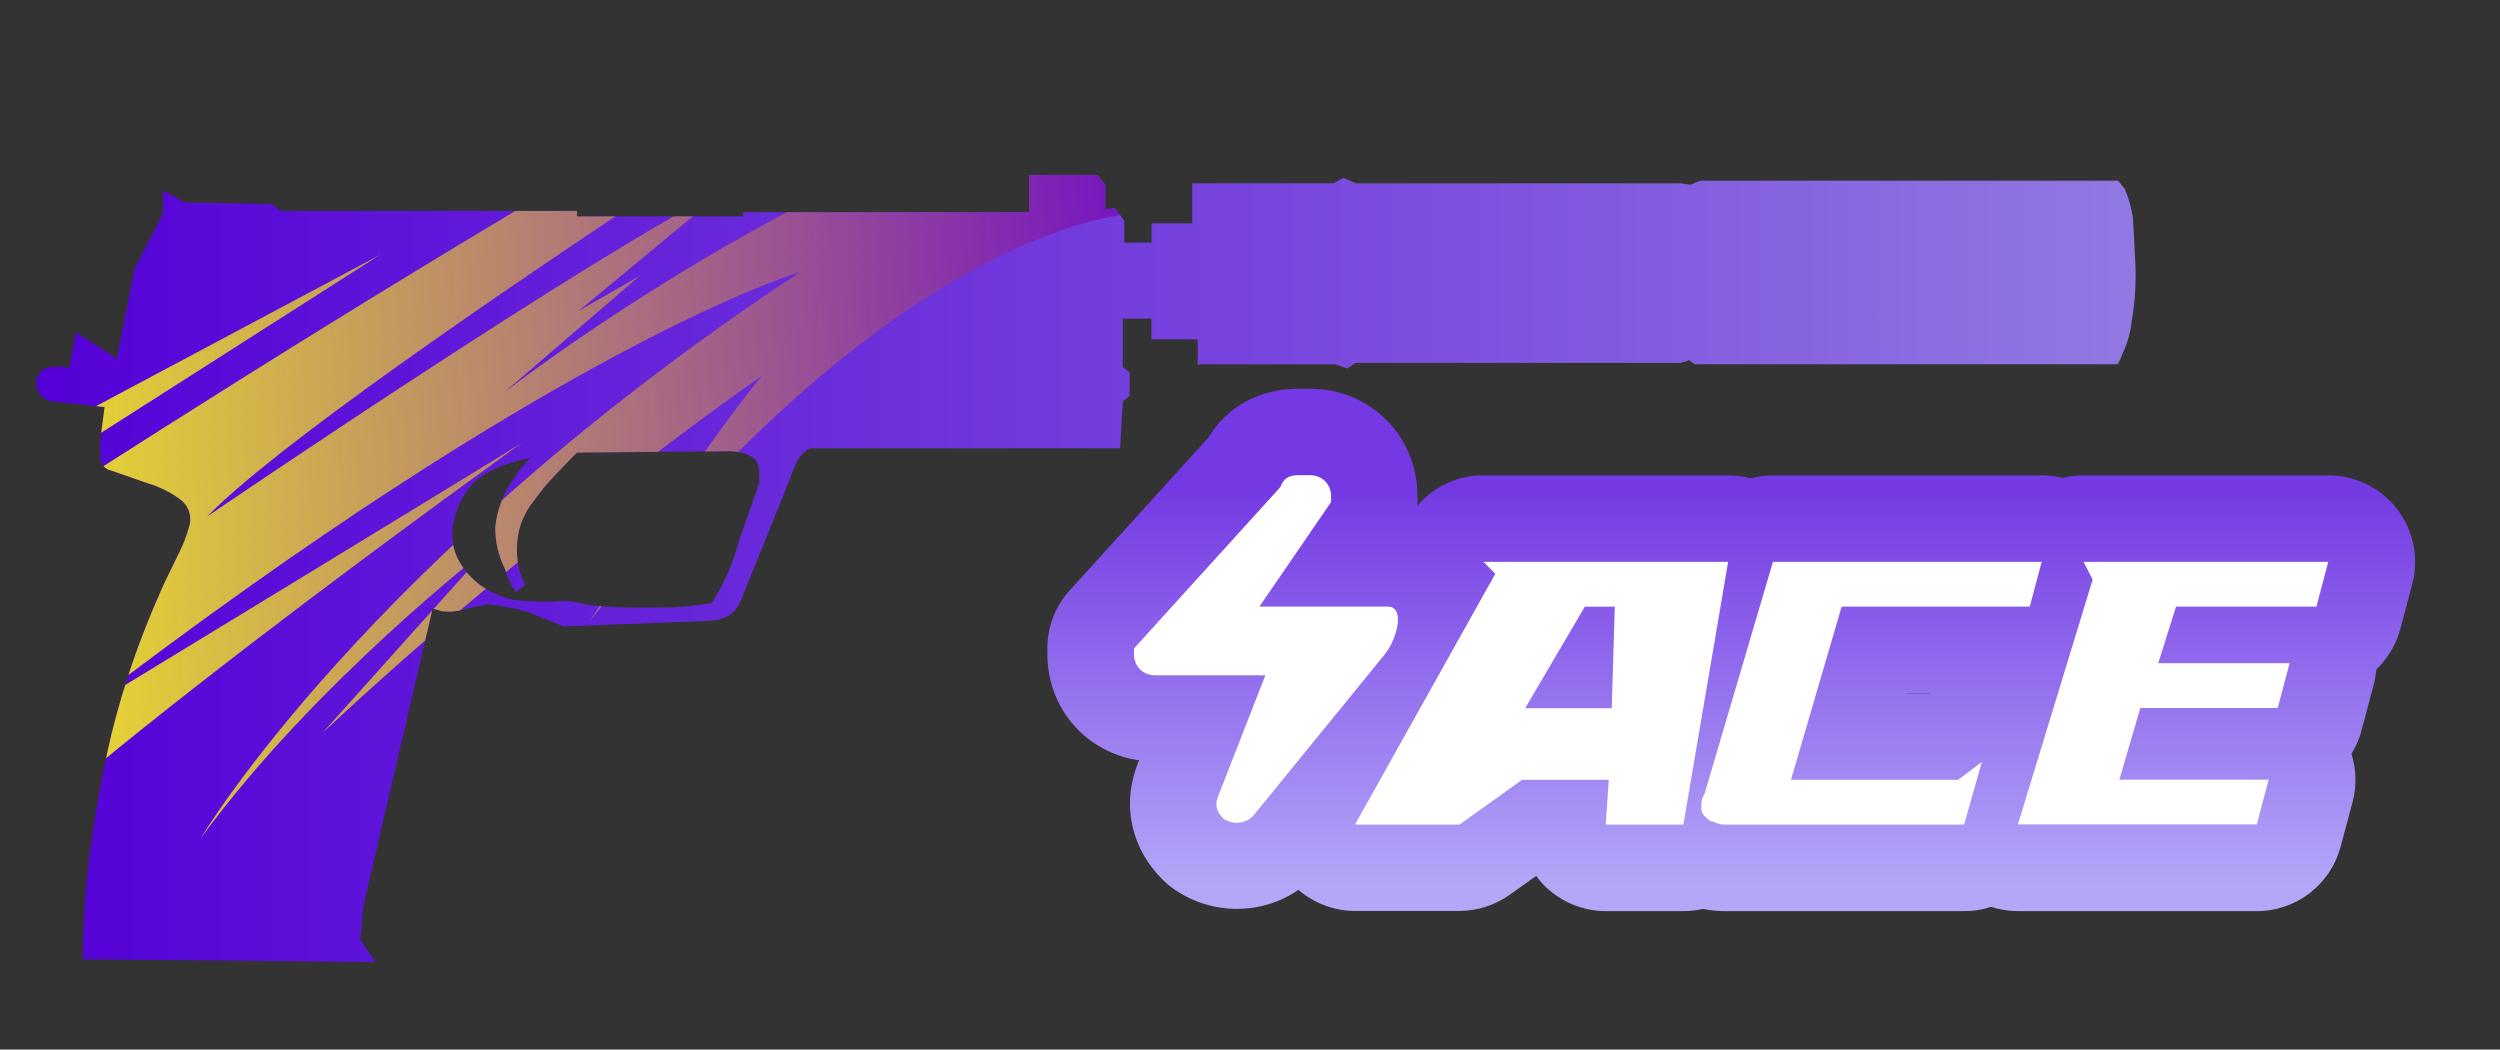 <?xml version="1.0" encoding="utf-8"?>
<!-- Generator: Adobe Illustrator 16.0.0, SVG Export Plug-In . SVG Version: 6.00 Build 0)  -->
<!DOCTYPE svg PUBLIC "-//W3C//DTD SVG 1.1//EN" "http://www.w3.org/Graphics/SVG/1.1/DTD/svg11.dtd">
<svg version="1.1" id="case1" xmlns="http://www.w3.org/2000/svg" xmlns:xlink="http://www.w3.org/1999/xlink" x="0px" y="0px"
	 width="85.75px" height="36px" viewBox="0 0 85.75 36" enable-background="new 0 0 85.75 36" xml:space="preserve">
<rect x="0" y="0" width="85.75" height="36" fill="#333333" stroke="none"/>
<linearGradient id="usp_silencer_1_" gradientUnits="userSpaceOnUse" x1="1.264" y1="15.595" x2="73.272" y2="15.595" gradientTransform="matrix(1 0 0 -1 -0.02 35.095)">
	<stop  offset="0" style="stop-color:#5400D7"/>
	<stop  offset="1" style="stop-color:#9178E2"/>
</linearGradient>
<path id="usp_silencer" fill="url(#usp_silencer_1_)" d="M73.25,9.223c0.014,0.619-0.034,1.237-0.139,1.847
	c-0.041,0.347-0.135,0.684-0.282,1c-0.054,0.145-0.116,0.287-0.185,0.425H58.123l-0.188-0.141l-0.281,0.095h-11.16l-0.28,0.191
	l-0.42-0.144H41.08v-0.858h-1.587V10.93h-0.981v1.657l0.236,0.19v0.8l-0.236,0.19l-0.093,1.61H27.82
	c-0.073,0.004-0.141,0.039-0.187,0.095c-0.166,0.14-0.294,0.32-0.375,0.522c-0.123,0.345-0.745,1.892-1.864,4.641
	c-0.096,0.221-0.26,0.402-0.469,0.521c-0.237,0.097-0.49,0.145-0.746,0.144l-4.855,0.188c-0.226-0.108-0.46-0.204-0.7-0.279
	c-0.383-0.188-0.792-0.314-1.214-0.378c-0.23-0.052-0.465-0.085-0.7-0.103c-0.126,0.032-0.357,0.078-0.7,0.146
	c-0.271,0.093-0.559,0.125-0.843,0.093l-0.328-0.093L12.457,31.1l-0.093,1.135L12.877,33L2.84,32.904c0-0.6,0.031-1.372,0.094-2.318
	c0.174-1.818,0.47-3.622,0.887-5.4c0.413-1.672,0.976-3.306,1.68-4.879c0.03-0.092,0.249-0.554,0.654-1.373
	c0.136-0.271,0.246-0.558,0.326-0.852c0.11-0.319,0.019-0.674-0.233-0.9c-0.36-0.283-0.772-0.492-1.213-0.615
	c-0.625-0.222-1.028-0.362-1.214-0.426c-0.193-0.033-0.344-0.186-0.375-0.379c-0.026-0.364-0.01-0.73,0.048-1.09l0.093-0.709
	l-1.728-0.189c-0.117,0.001-0.231-0.034-0.327-0.1c-0.206-0.131-0.316-0.37-0.282-0.612c0.039-0.298,0.31-0.509,0.608-0.475
	c0.172-0.034,0.351-0.017,0.513,0.049L2.605,11.4l1.4,0.9l0.607-3.079l0.981-1.895V6.523l0.75,0.427L9.33,7l0.282,0.235H19.79v0.188
	h5.7V7.28h9.807V6h2.334l0.28,0.335v0.852l0.327-0.047l0.323,0.424v0.76h0.938V7.661h1.396V6.285h4.855L46.078,6.1l0.42,0.188h11.16
	l0.326,0.049l0.328-0.14H72.65l0.229,0.279c0.135,0.318,0.229,0.652,0.281,0.994C73.188,7.944,73.221,8.528,73.25,9.223z
	 M25.111,15.475l-5.321,0.048c-0.53,0.535-0.9,0.931-1.12,1.184c-0.342,0.442-0.53,0.693-0.561,0.758
	c-0.221,0.357-0.349,0.764-0.371,1.184c-0.024,0.318,0.006,0.642,0.091,0.947c0.05,0.162,0.112,0.32,0.186,0.473l-0.327,0.238
	c-0.168-0.246-0.294-0.52-0.373-0.807c-0.221-0.439-0.333-0.928-0.328-1.419c0.065-0.638,0.308-1.245,0.7-1.752
	c0.137-0.232,0.311-0.44,0.514-0.617c-0.255,0.041-0.505,0.104-0.748,0.189c-0.449,0.127-0.864,0.354-1.213,0.664
	c-0.324,0.344-0.55,0.77-0.653,1.231c-0.127,0.439-0.094,0.909,0.094,1.325c0.183,0.375,0.455,0.701,0.792,0.947
	c0.361,0.262,0.776,0.438,1.214,0.521c0.281,0.03,0.733,0.05,1.354,0.05c0.344-0.057,0.697-0.021,1.026,0.092
	c0.759,0.099,1.525,0.129,2.29,0.103c0.688,0.019,1.375-0.032,2.054-0.146c0.423-0.652,0.739-1.373,0.934-2.129l0.7-1.992v-0.289
	c0.005-0.163-0.027-0.325-0.094-0.474c-0.145-0.137-0.322-0.234-0.514-0.284L25.111,15.475z"/>
<linearGradient id="shape5_1_" gradientUnits="userSpaceOnUse" x1="306.981" y1="1000.733" x2="306.981" y2="1014.483" gradientTransform="matrix(1 0 0 1 -247.6 -984.065)">
	<stop  offset="0" style="stop-color:#7439E3"/>
	<stop  offset="1" style="stop-color:#B4A7F8"/>
</linearGradient>
<path id="shape5" fill="url(#shape5_1_)" d="M69.212,31.251c-0.313,0-0.625-0.05-0.922-0.147c-0.298,0.104-0.608,0.147-0.922,0.147
	h-8.193c-0.185,0-0.442-0.009-0.771-0.075c-0.217,0.051-0.438,0.075-0.663,0.075h-2.664c-0.815,0-1.604-0.342-2.166-0.937
	c-0.078-0.086-0.149-0.174-0.22-0.271l-0.909,0.648c-0.503,0.356-1.101,0.554-1.726,0.554h-3.584c-0.718,0-1.402-0.269-1.938-0.722
	c-0.614,0.427-1.354,0.651-2.112,0.651c-0.75,0-1.479-0.222-2.104-0.642c-0.164-0.11-0.314-0.233-0.451-0.37
	c-1.021-1.021-1.363-2.423-0.92-3.753l0.044-0.128l0.079-0.203c-1.8-0.254-3.146-1.767-3.146-3.646V22.24
	c0-0.741,0.274-1.45,0.773-1.996l4.748-5.232c0.646-1.069,1.763-1.679,3.08-1.679h0.41c2.063,0,3.684,1.618,3.684,3.684
	c0,0-0.001,0.289-0.003,0.331c0.555-0.653,1.372-1.044,2.26-1.044h8.397c0.262,0,0.519,0.034,0.769,0.103
	c0.25-0.067,0.508-0.103,0.771-0.103h9.22c0.241,0,0.479,0.029,0.718,0.087c0.23-0.058,0.479-0.087,0.721-0.087h8.396
	c0.917,0,1.797,0.433,2.354,1.159c0.563,0.726,0.752,1.689,0.518,2.573l-0.407,1.532c-0.146,0.541-0.435,1.02-0.825,1.395
	c-0.018,0.188-0.049,0.372-0.098,0.555l-0.41,1.537c-0.072,0.282-0.189,0.551-0.346,0.799c0.168,0.533,0.188,1.109,0.039,1.656
	l-0.412,1.539c-0.35,1.297-1.521,2.202-2.866,2.202H69.212z M66.173,23.782l0.017-0.009h-0.795l-0.004,0.009H66.173z"/>
<path id="ACE" fill="#FFFFFF" d="M43.402,23.163h-3.789c-0.409,0-0.717-0.308-0.717-0.718c0-0.104,0-0.104,0-0.204l5.018-5.531
	c0.104-0.307,0.311-0.41,0.615-0.41h0.41c0.408,0,0.717,0.308,0.717,0.717c0,0.102,0,0.205,0,0.205l-2.458,3.584H47.6
	c0.615,0,0.313,1.127-0.103,1.639l-4.507,5.531c-0.309,0.308-0.717,0.308-1.023,0.104c-0.205-0.206-0.309-0.41-0.205-0.719
	L43.402,23.163L43.402,23.163L43.402,23.163z M50.88,19.271l0.409,0.41l-4.813,8.603h3.584l2.147-1.536h2.974l-0.104,1.536h2.663
	l1.535-9.013H50.88L50.88,19.271z M55.387,20.809l-0.104,3.482h-2.97l2.047-3.482H55.387L55.387,20.809z M59.178,28.284h8.19
	l0.612-2.15l-0.818,0.614H61.43l1.739-5.941h6.452l0.408-1.535h-9.217l-2.355,7.988c-0.102,0.104-0.102,0.309-0.102,0.409
	c0,0.103,0,0.205,0.103,0.31c0.103,0.105,0.205,0.203,0.308,0.203C58.971,28.284,59.074,28.284,59.178,28.284L59.178,28.284
	L59.178,28.284z M71.466,19.271l0.312,0.609l-2.563,8.396h8.193l0.408-1.534h-5.121l0.718-2.458h4.711l0.41-1.537h-4.507
	l0.611-1.941h4.814l0.408-1.535H71.466L71.466,19.271z"/>
<g>
	<g>
		<defs>
			<path id="SVGID_1_" d="M73.25,9.223c0.014,0.619-0.034,1.237-0.139,1.847c-0.041,0.347-0.135,0.684-0.282,1
				c-0.054,0.145-0.116,0.287-0.185,0.425H58.123l-0.188-0.141l-0.281,0.095h-11.16l-0.28,0.191l-0.42-0.144H41.08v-0.858h-1.587
				V10.93h-0.981v1.657l0.236,0.19v0.8l-0.236,0.19l-0.093,1.61H27.82c-0.073,0.004-0.141,0.039-0.187,0.095
				c-0.166,0.14-0.294,0.32-0.375,0.522c-0.123,0.345-0.745,1.892-1.864,4.641c-0.096,0.221-0.26,0.402-0.469,0.521
				c-0.237,0.097-0.49,0.145-0.746,0.144l-4.855,0.188c-0.226-0.108-0.46-0.204-0.7-0.279c-0.383-0.188-0.792-0.314-1.214-0.378
				c-0.23-0.052-0.465-0.085-0.7-0.103c-0.126,0.032-0.357,0.078-0.7,0.146c-0.271,0.093-0.559,0.125-0.843,0.093l-0.328-0.093
				L12.457,31.1l-0.093,1.135L12.877,33L2.84,32.904c0-0.6,0.031-1.372,0.094-2.318c0.174-1.818,0.47-3.622,0.887-5.4
				c0.413-1.672,0.976-3.306,1.68-4.879c0.03-0.092,0.249-0.554,0.654-1.373c0.136-0.271,0.246-0.558,0.326-0.852
				c0.11-0.319,0.019-0.674-0.233-0.9c-0.36-0.283-0.772-0.492-1.213-0.615c-0.625-0.222-1.028-0.362-1.214-0.426
				c-0.193-0.033-0.344-0.186-0.375-0.379c-0.026-0.364-0.01-0.73,0.048-1.09l0.093-0.709l-1.728-0.189
				c-0.117,0.001-0.231-0.034-0.327-0.1c-0.206-0.131-0.316-0.37-0.282-0.612c0.039-0.298,0.31-0.509,0.608-0.475
				c0.172-0.034,0.351-0.017,0.513,0.049L2.605,11.4l1.4,0.9l0.607-3.079l0.981-1.895V6.523l0.75,0.427L9.33,7l0.282,0.235H19.79
				v0.188h5.7V7.28h9.807V6h2.334l0.28,0.335v0.852l0.327-0.047l0.323,0.424v0.76h0.937V7.661h1.397V6.285h4.854L46.078,6.1
				l0.42,0.188h11.16l0.326,0.049l0.328-0.14H72.65l0.229,0.279c0.135,0.318,0.229,0.652,0.281,0.994
				C73.188,7.944,73.221,8.528,73.25,9.223z M25.111,15.475l-5.321,0.048c-0.53,0.535-0.9,0.931-1.12,1.184
				c-0.342,0.442-0.53,0.693-0.561,0.758c-0.221,0.357-0.349,0.764-0.371,1.184c-0.024,0.318,0.006,0.642,0.091,0.947
				c0.05,0.162,0.112,0.32,0.186,0.473l-0.327,0.238c-0.168-0.246-0.294-0.52-0.373-0.807c-0.221-0.439-0.333-0.928-0.328-1.419
				c0.065-0.638,0.308-1.245,0.7-1.752c0.137-0.232,0.311-0.44,0.514-0.617c-0.255,0.041-0.505,0.104-0.748,0.189
				c-0.449,0.127-0.864,0.354-1.213,0.664c-0.324,0.344-0.55,0.77-0.653,1.231c-0.127,0.439-0.094,0.909,0.094,1.325
				c0.183,0.375,0.455,0.701,0.792,0.947c0.361,0.262,0.776,0.438,1.214,0.521c0.281,0.03,0.733,0.05,1.354,0.05
				c0.344-0.057,0.697-0.021,1.026,0.092c0.759,0.099,1.525,0.129,2.29,0.103c0.688,0.019,1.375-0.032,2.054-0.146
				c0.423-0.652,0.739-1.373,0.934-2.129l0.7-1.992v-0.289c0.005-0.163-0.027-0.325-0.094-0.474
				c-0.145-0.137-0.322-0.234-0.514-0.284L25.111,15.475z"/>
		</defs>
		<clipPath id="SVGID_2_">
			<use xlink:href="#SVGID_1_"  overflow="visible"/>
		</clipPath>
		
			<linearGradient id="SVGID_3_" gradientUnits="userSpaceOnUse" x1="-1164.569" y1="860.354" x2="-1119.038" y2="860.354" gradientTransform="matrix(0.998 -0.062 -0.062 -0.998 1209.861 802.302)">
			<stop  offset="0" style="stop-color:#FFFF13"/>
			<stop  offset="1" style="stop-color:#7411C3"/>
		</linearGradient>
		<path clip-path="url(#SVGID_2_)" fill="url(#SVGID_3_)" d="M1.694,14.783l11.341-6.042L-1.789,18.2l0.544,0.888
			c0,0,28.675-18.854,37.51-21.468c0,0-24.502,15.325-29.156,20.093c0,0,13.448-9.158,17.85-11.281l-5.106,4.229l2.087-1.197
			l-4.633,3.985c0,0,8.712-6.801,18.08-9.804l3.509,3.688c0,0-7.875,0.139-18.658,13.96c0,0,4.009-6.147,5.891-8.397
			c0,0-7.489,5.16-15.068,12.243l5.673-6.326c0,0-5.923,4.566-9.842,9.929c0,0,5.677-9.595,20.549-19.41
			c0,0-8.153,2.359-24.858,15.205c0,0,14.581-8.875,15.318-9.348C18.572,14.721-0.594,28.357-2.6,31.967
			c-2.215,3.621-3.487-14.491-3.487-14.491L1.694,14.783z"/>
	</g>
</g>
</svg>
